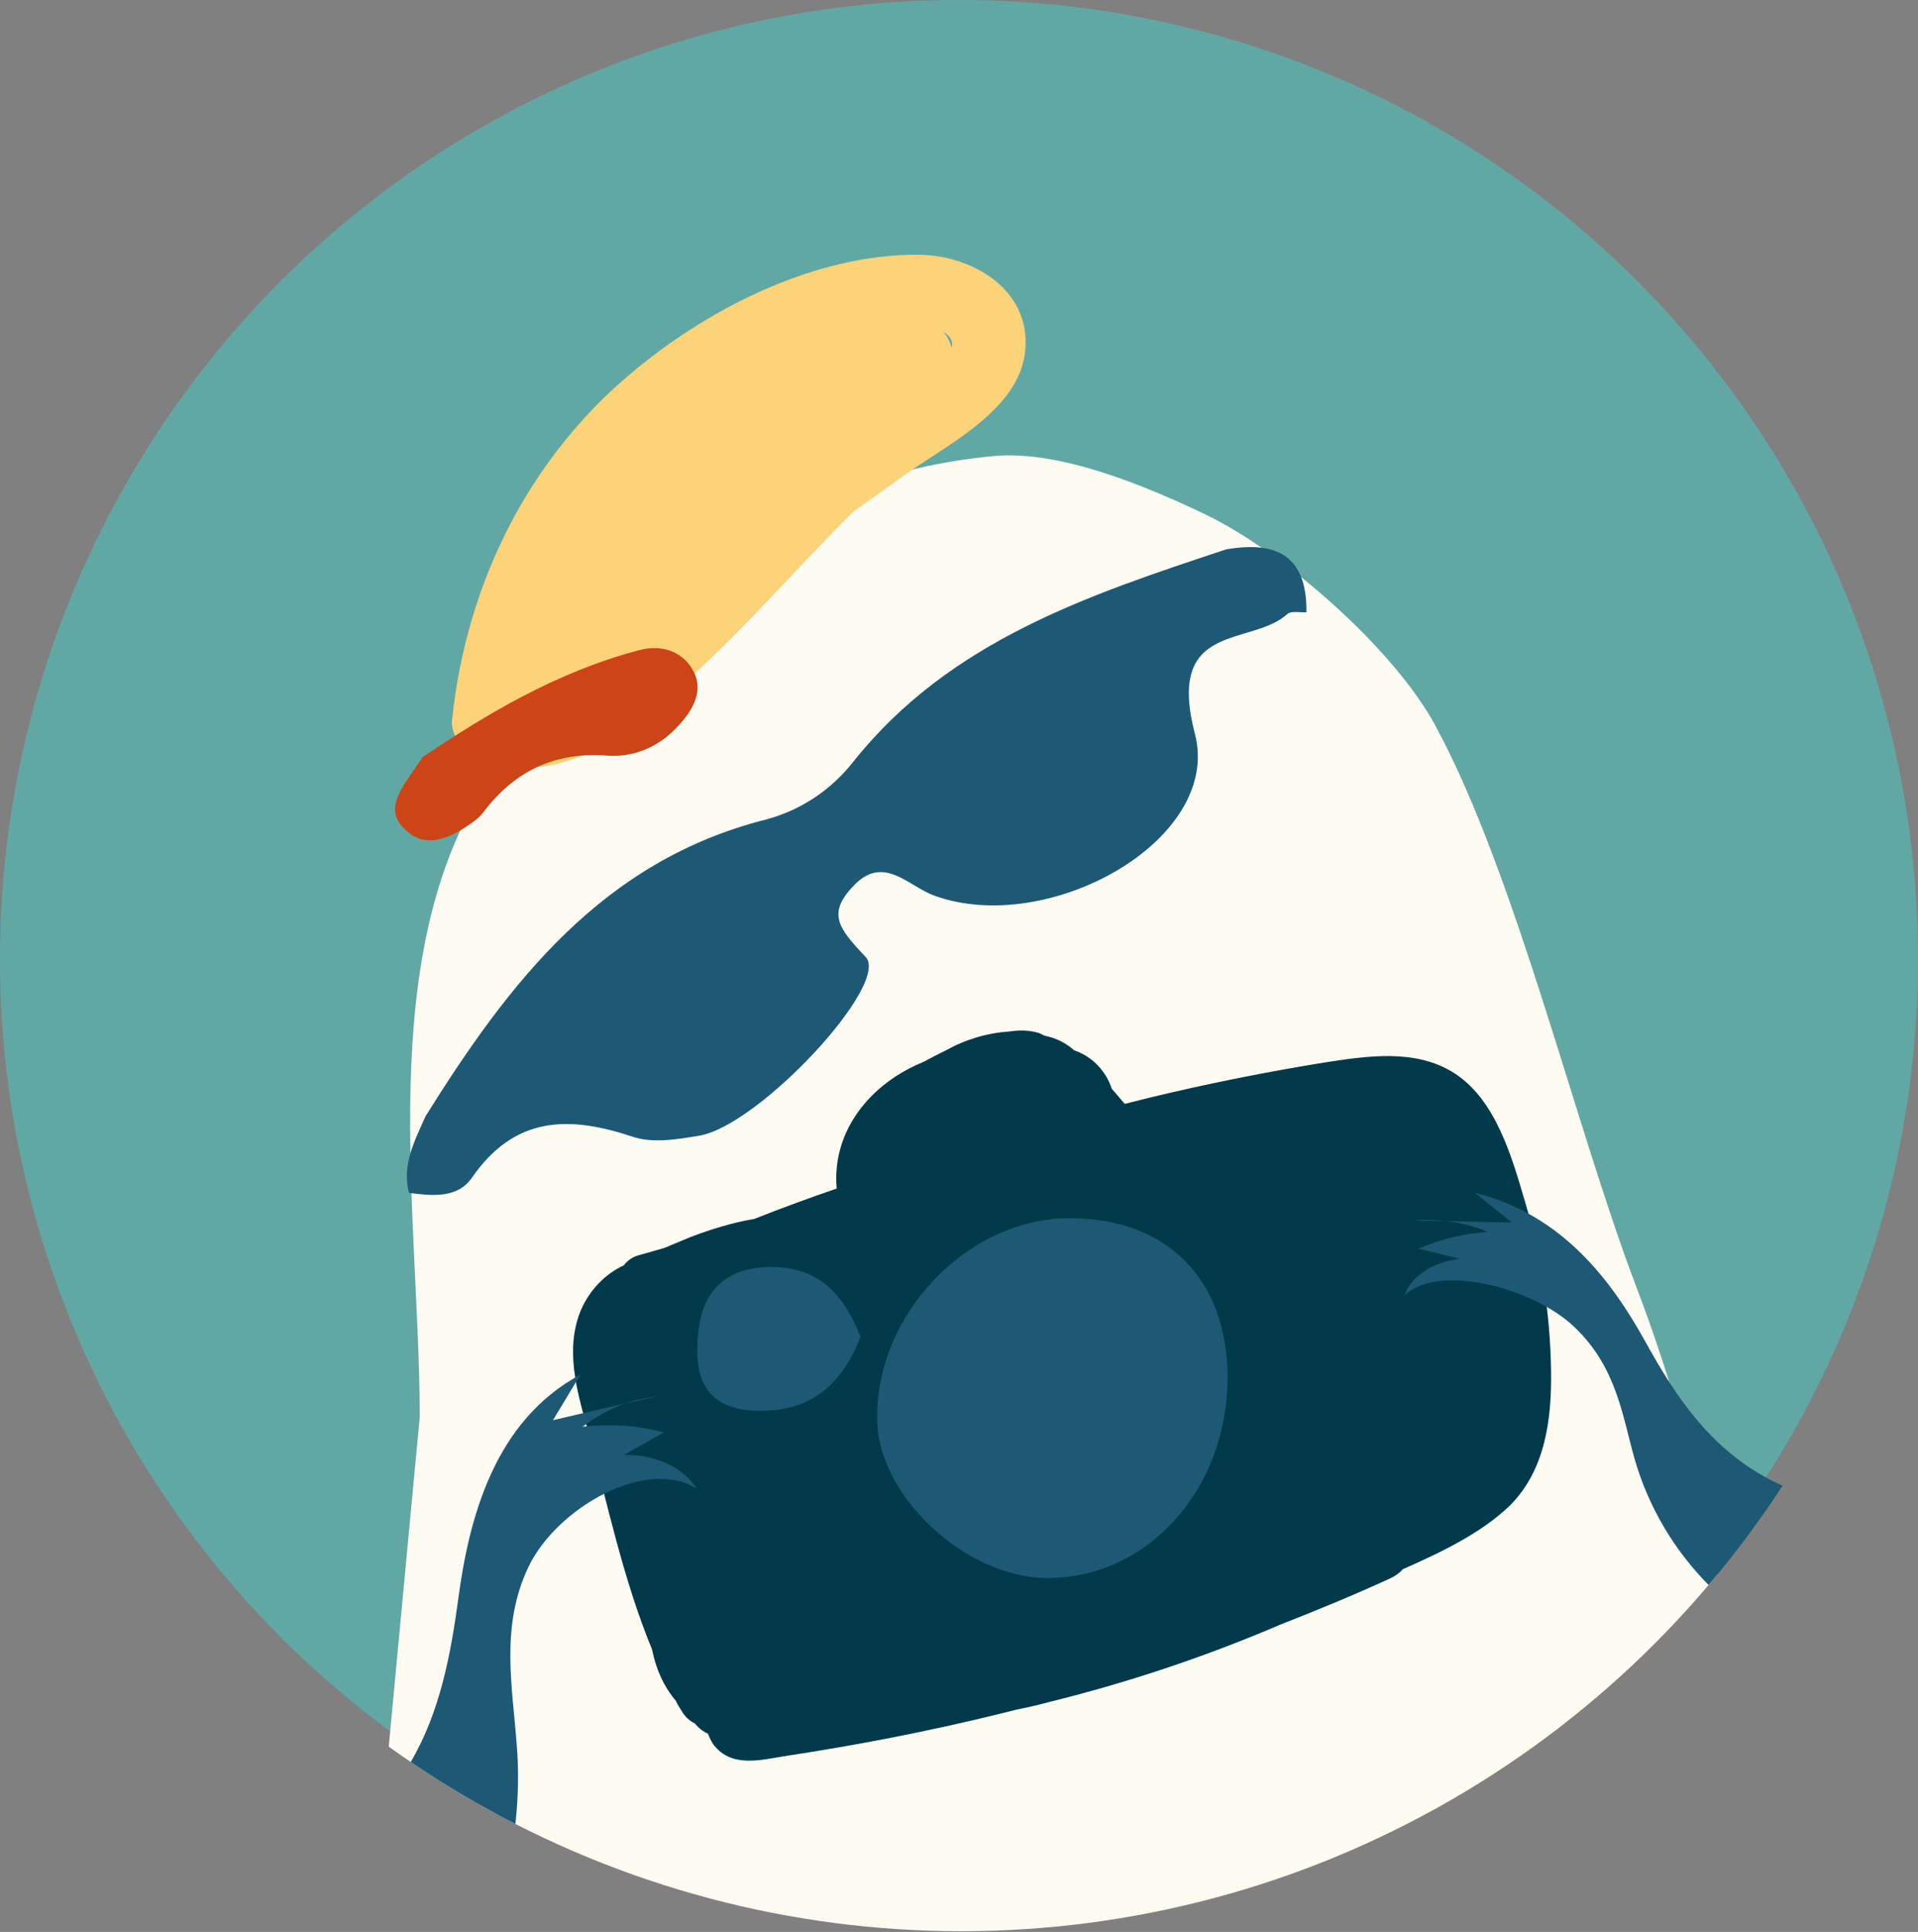 <?xml version="1.0" encoding="utf-8"?>
<!-- Generator: Adobe Illustrator 25.0.1, SVG Export Plug-In . SVG Version: 6.00 Build 0)  -->
<svg version="1.1" id="圖層_1" xmlns="http://www.w3.org/2000/svg" xmlns:xlink="http://www.w3.org/1999/xlink" x="0px" y="0px"
	 viewBox="0 0 265 266.9" style="enable-background:new 0 0 265 266.9;" xml:space="preserve">
<rect x="0" y="0" width="265" height="266.9" fill="#808080" stroke="none"/>
<style type="text/css">
	.st0{clip-path:url(#SVGID_2_);}
	.st1{opacity:0.56;fill:#4AC8C2;}
	.st2{fill:#FEFBF3;}
	.st3{fill:#1D5974;}
	.st4{fill:#FDD37A;}
	.st5{fill:#CD4417;}
	.st6{fill:#003A4A;}
</style>
<g id="圖層_2_1_">
	<g id="圖層_1-2">
		<g>
			<g>
				<defs>
					<circle id="SVGID_1_" cx="132.8" cy="131.4" r="135.4"/>
				</defs>
				<clipPath id="SVGID_2_">
					<use xlink:href="#SVGID_1_"  style="overflow:visible;"/>
				</clipPath>
				<g class="st0">
					<circle class="st1" cx="132.5" cy="132.5" r="132.5"/>
					<path class="st2" d="M237.3,217.6c-2.6-13.8-6.4-27.2-11.4-40.3c-8.2-21.6-16.5-56.5-27.5-76.9c-5.7-10.7-21.1-24.2-32-29.4
						c-8.2-3.9-19.9-8.8-29-8c-28.6,2.6-54.4,20.8-70.1,45s-9.4,59-9.3,87.7l-4.3,45.7C111.6,283.1,191.9,272.7,237.3,217.6
						L237.3,217.6z"/>
					<path class="st3" d="M180.5,84.6c-0.9,0-2.1-0.2-2.6,0.2c-5,4.6-16.9,0.9-12.8,16.6c3.8,14.7-20.4,28.1-36.1,22.3
						c-3.5-1.3-6.8-5.5-10.8-1.6c-4,4-2.5,6,1.4,10.1c3.5,3.7-14.7,23.3-23,24.7c-3,0.5-6.5,1.1-9.3,0.1c-8.8-2.9-16.2-2.8-22.1,5.7
						c-2,2.9-5.5,2.5-8.7,2.1c-1-3.9,0.8-7.2,2.3-10.6c11.5-18.4,24.4-35.3,47.1-41c4.8-1.3,9-4.1,12.1-8.1
						c13.3-16.6,32.4-22.9,51.4-29.2C176.3,74.7,180.6,76.7,180.5,84.6z"/>
					<path class="st4" d="M127.3,35.2c-15.9-0.3-32.9,9.1-44,19.9c-12,11.8-19,27.4-20.8,44c-0.2,1.1,0.1,2.3,0.8,3.2
						c0.5,2.7,3,4.4,5.7,4c0.6-0.1,1.1-0.3,1.6-0.6c0.3,0.1,0.7,0.1,1,0.2c8.4,1,16.5-5.9,22.3-11c8.6-7.5,15.9-16.2,24-24.2
						l7.4-5.3c6.1-4.3,16.4-9.3,16.4-18C141.8,39.7,134.2,35.4,127.3,35.2z M130.3,45.8c1.1,0.7,1.4,1.4,1.2,2.2
						C131.2,47.1,130.8,46.3,130.3,45.8L130.3,45.8z"/>
					<path class="st5" d="M58.4,104.6c8.6-5.8,18.5-11.8,30-14.8c3-0.8,6.1,0.2,7.5,3.1s-0.5,5.7-2.6,7.8c-2.4,2.5-5.7,3.9-9.2,3.7
						c-7.4-0.6-13,2.1-17.3,7.8c-0.4,0.5-0.9,1-1.5,1.4c-2.9,2.1-6.4,3.8-9.2,1.1C52.7,111.7,55.7,108.7,58.4,104.6z"/>
					<path class="st6" d="M210.7,166c-1.8-6.1-4-14-9.7-17.7c-5.4-3.5-12.2-2.4-18.1-1.5c-8,1.3-16,2.9-23.9,4.8l-3.6,0.9
						c-0.6-0.7-1.2-1.4-1.8-2.1c-0.8-2.5-2.8-4.5-5.2-5.3c-1.1-1-2.5-1.7-4-2c-0.3-0.1-0.6-0.3-0.9-0.4c-1.3-0.4-2.7-0.4-4-0.2
						c-3.1,0.2-6.1,1.1-8.8,2.6c-1,0.5-2,1-3.1,1.6c-7.4,3-12.7,9.6-12,17.5c-3.8,1.3-7.6,2.7-11.4,4.2c-3,0.5-5.9,1.4-8.8,2.5
						c-1.2,0.5-2.4,1-3.6,1.5l-3.5,1c-0.8,0.2-1.6,0.7-2.1,1.4c-2.6,1.2-4.7,3.4-5.9,6.1c-2.3,5.4-0.6,11.3,0.9,16.6
						c2.7,10.2,4.9,20.7,8.9,30.4c0.5,2.6,1.6,5.1,3.3,7.1c0.2,0.5,0.5,0.9,0.8,1.4c0.4,0.7,1,1.3,1.8,1.7c0.5,0.6,1.1,1.1,1.8,1.4
						c0.3,0.7,0.6,1.4,1.1,1.9c2.5,2.8,6.4,1.7,9.6,1.2c9.9-1.5,19.7-3.4,29.5-5.8c0.8-0.2,1.6-0.4,2.4-0.6c1.4-0.3,2.9-0.6,4.3-1
						c11-2.7,21.8-6.3,32.3-10.8c5.1-2,10.2-4.1,15.2-6.4c0.6-0.3,1.2-0.7,1.6-1.2c5.2-2.3,10.7-4.9,14.7-8.7c5-4.9,5.9-12,5.8-18.7
						C214.2,181.7,213,173.7,210.7,166z"/>
					<path class="st3" d="M169.6,190.3c0,15.5-11.1,27.8-25,27.7c-11.2-0.1-23.1-11.2-23.4-21.6c-0.4-14.8,12.6-28.3,26.9-28.1
						C161.4,168.4,169.6,176.9,169.6,190.3z"/>
					<path class="st3" d="M118.9,184.7c-2.8,7.1-7.3,10.3-14.1,10.2c-7.7-0.1-9-5-8.3-11c0.7-6.7,5.2-9.3,11.4-8.8
						S117,179.9,118.9,184.7z"/>
					<path class="st3" d="M195.4,168.6l4.2,0.1C198.1,168.5,196.7,168.5,195.4,168.6z"/>
					<path class="st3" d="M246.4,205.3c-9.8-4.3-15-12.6-19.1-20c-4.5-8.1-11.3-17.5-23.5-20.5l5.1,4.1l-9.3-0.2
						c2.1,0.2,4.1,0.7,6,1.5c-3.3,0.2-6.6,1-9.6,2.3l5.7,1.4c-3.9,0.5-6.8,2.5-7.6,5c4.8-4.4,17.8-1,23.5,4.5s6.5,11.9,8.2,18
						c1.9,6.7,5.5,12.8,10.4,17.7C239.8,214.7,243.2,210.1,246.4,205.3z"/>
					<path class="st3" d="M86.4,193.9l4.4-1C89.3,193.1,87.8,193.4,86.4,193.9z"/>
					<path class="st3" d="M86.2,201l5.5-3.1c-3.6-1-7.4-1.2-11.2-0.8c1.8-1.4,3.7-2.4,5.8-3.2l-9.9,2.3l3.8-6.3
						c-11.9,6.4-15.4,19.8-16.9,31.1c-1,7.4-2.5,15.6-6.6,22.5c4.6,3.2,9.5,6,14.5,8.6c0.4-3.6,0.5-7.3,0.2-11
						c-0.6-8.1-2.3-16.4,1.6-24.6s16.4-15.3,23.3-10.8C94.4,202.7,90.5,200.9,86.2,201z"/>
				</g>
			</g>
		</g>
	</g>
</g>
</svg>
